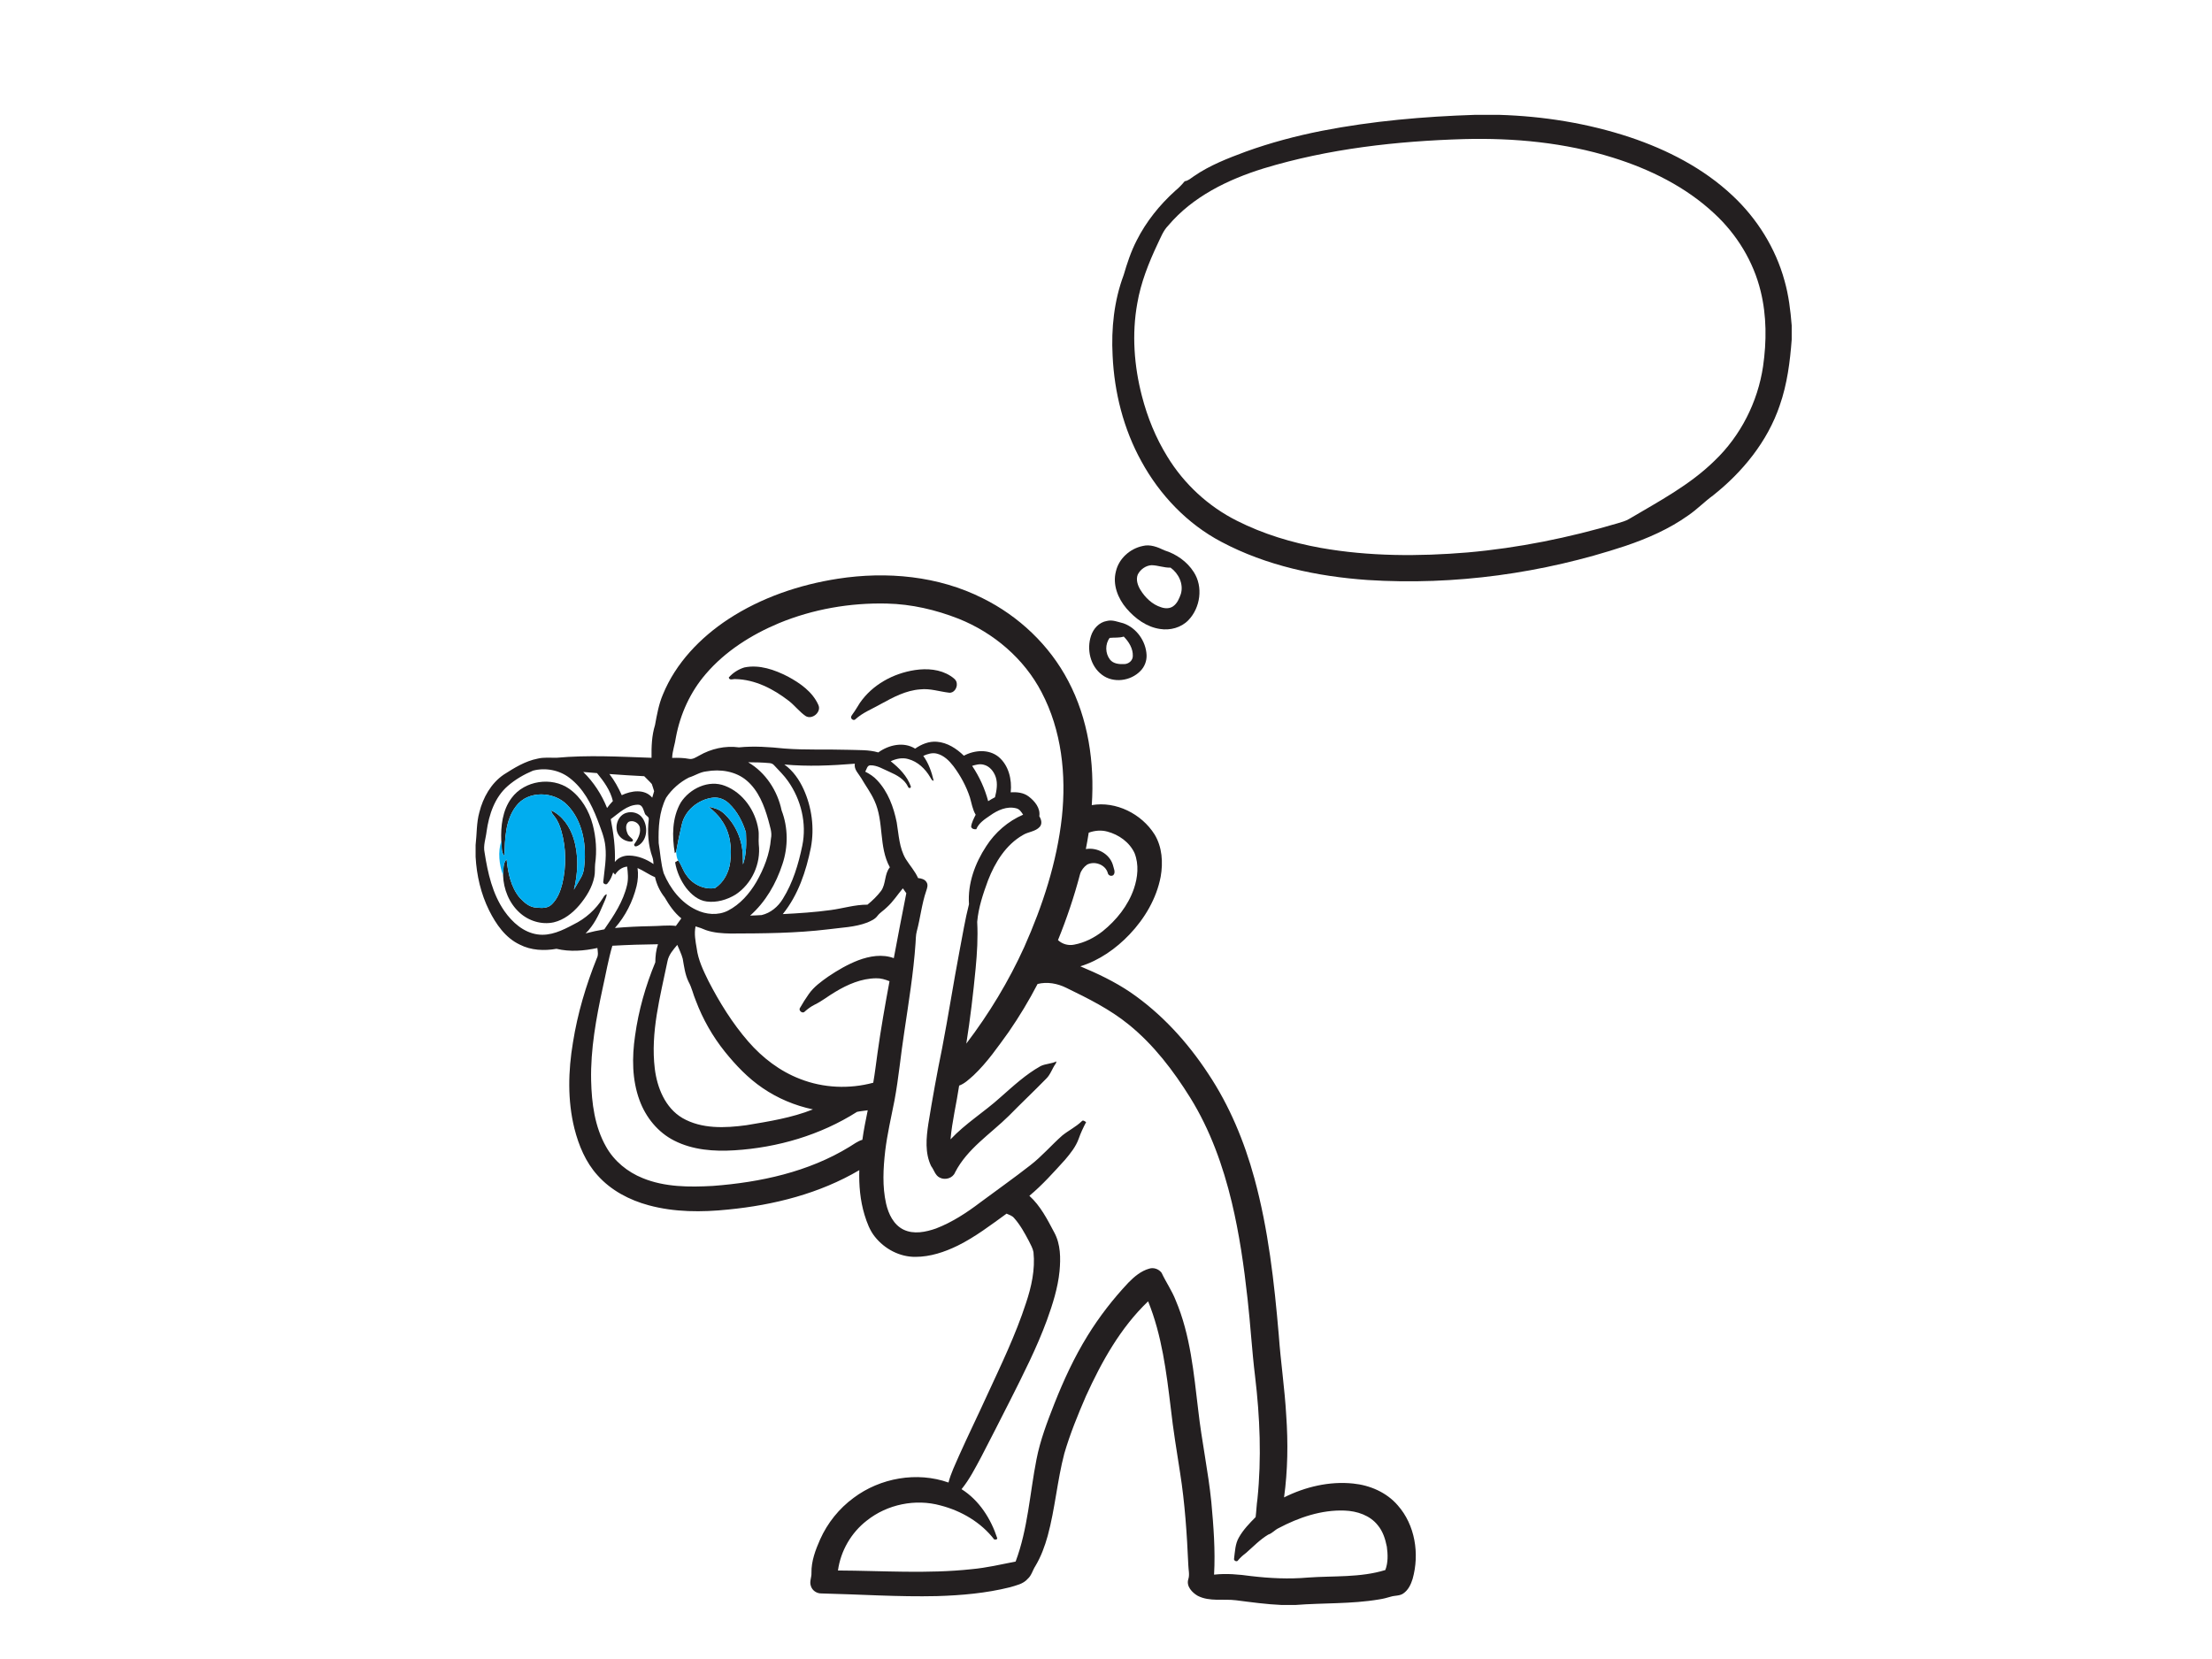<?xml version="1.0" encoding="utf-8"?>
<!-- Generator: Adobe Illustrator 17.0.0, SVG Export Plug-In . SVG Version: 6.00 Build 0)  -->
<!DOCTYPE svg PUBLIC "-//W3C//DTD SVG 1.1//EN" "http://www.w3.org/Graphics/SVG/1.1/DTD/svg11.dtd">
<svg version="1.1" id="Layer_1" xmlns="http://www.w3.org/2000/svg" xmlns:xlink="http://www.w3.org/1999/xlink" x="0px" y="0px"
	 width="800px" height="600px" viewBox="0 0 800 600" enable-background="new 0 0 800 600" xml:space="preserve">
<g id="_x23_231f20ff">
	<path fill="#231F20" d="M533.458,41.535h8.714c16.017,0.483,32.021,3.04,47.249,8.08c13.572,4.536,26.649,11.244,37.143,21.1
		c8.903,8.317,15.612,19.035,18.837,30.81c1.496,5.273,2.16,10.736,2.591,16.185v5.088c-0.595,8.058-1.643,16.159-4.324,23.825
		c-4.406,13.034-13.43,24.088-24.114,32.556c-3.126,2.276-5.825,5.083-9.028,7.26c-6.89,4.902-14.719,8.312-22.695,11.011
		c-29.917,9.912-61.736,14.323-93.209,12.318c-18.246-1.281-36.613-5.156-52.871-13.788c-12.335-6.48-22.316-16.974-28.96-29.15
		c-6.454-11.675-9.791-24.912-10.399-38.199c-0.53-9.843,0.522-19.876,3.992-29.15c1.255-4.281,2.656-8.537,4.704-12.508
		c3.423-6.808,8.282-12.844,13.922-17.944c1.268-1.039,2.414-2.212,3.453-3.484c1.289-0.168,2.251-1.104,3.29-1.794
		c5.734-3.967,12.288-6.493,18.785-8.907c8.972-3.242,18.216-5.695,27.576-7.541C496.345,43.751,514.906,42.142,533.458,41.535
		 M529.535,50.3c-24.459,0.729-49.038,3.475-72.523,10.606c-12.9,3.992-25.67,10.201-34.522,20.695
		c-1.811,1.837-2.682,4.29-3.798,6.558c-3.238,6.864-6.083,13.999-7.373,21.518c-2.026,11.149-1.16,22.691,1.686,33.616
		c1.983,7.666,5.001,15.086,9.166,21.829c6.014,9.878,14.823,18.026,25.166,23.213c9.515,4.812,19.82,7.92,30.292,9.813
		c17.509,3.109,35.436,3.126,53.117,1.656c18.397-1.617,36.583-5.307,54.281-10.546c1.444-0.453,2.949-0.811,4.251-1.621
		c10.688-6.316,21.85-12.214,30.797-20.988c9.438-9.011,15.638-21.243,17.556-34.129c1.298-8.998,1.319-18.285-0.858-27.149
		c-2.604-10.774-8.627-20.613-16.746-28.119c-10.335-9.671-23.316-16.073-36.738-20.255C565.949,51.563,547.643,49.843,529.535,50.3
		z"/>
	<path fill="#231F20" d="M413.225,197.475c2.759-0.724,5.454,0.388,7.903,1.561c4.281,1.337,8.2,4.053,10.619,7.868
		c3.458,5.325,2.401,12.904-1.957,17.401c-2.604,2.695-6.579,3.76-10.235,3.173c-4.855-0.703-9.032-3.781-12.154-7.433
		c-3.104-3.63-5.083-8.644-3.807-13.422C404.65,202.02,408.659,198.441,413.225,197.475 M411.5,207.767
		c-0.754,1.845-0.043,3.928,0.936,5.549c1.729,2.807,4.26,5.294,7.472,6.299c1.414,0.509,3.126,0.56,4.389-0.358
		c1.47-1.039,2.19-2.79,2.768-4.424c1.078-3.579-0.789-7.446-3.725-9.541c-2.337,0.082-4.553-0.845-6.872-0.884
		C414.38,204.533,412.445,205.921,411.5,207.767z"/>
	<path fill="#231F20" d="M303.059,209.297c17.612-2.725,36.298-1.03,52.354,7.075c13.064,6.463,24.161,16.97,30.93,29.913
		c7.239,13.697,9.554,29.559,8.511,44.895c8.782-1.5,18,3.152,22.7,10.585c2.785,4.553,3.126,10.188,2.216,15.336
		c-1.518,7.894-5.764,15.073-11.261,20.854c-4.915,5.161-10.947,9.399-17.798,11.529c6.243,2.604,12.387,5.532,18.013,9.317
		c11.339,7.752,20.755,18.095,28.266,29.546c7.674,11.516,13.025,24.446,16.664,37.76c5.057,18.5,7.196,37.639,8.83,56.7
		c0.69,9.727,2.156,19.38,2.699,29.12c0.694,9.869,0.56,19.815-0.785,29.628c7.67-3.829,16.388-5.902,24.972-5.018
		c6.079,0.604,12.102,3.195,16.142,7.886c6.303,7.114,7.911,17.548,5.398,26.554c-0.612,2.013-1.582,4.087-3.372,5.307
		c-1.328,0.953-3.048,0.703-4.536,1.173c-1.401,0.427-2.82,0.785-4.268,1c-10.015,1.69-20.216,1.216-30.309,2.009H463.6
		c-5.545-0.237-11.042-1-16.539-1.703c-4.605-0.582-9.576,0.586-13.874-1.608c-2.022-1.16-4.195-3.432-3.436-5.95
		c0.573-1.699,0.052-3.471,0.017-5.2c-0.5-11.167-1.229-22.338-2.979-33.383c-1.207-7.748-2.483-15.482-3.354-23.273
		c-1.587-13.094-3.212-26.395-8.205-38.708c-9.998,9.546-16.823,21.842-22.497,34.306c-2.936,6.778-5.739,13.641-7.812,20.742
		c-2.565,9.791-3.337,19.962-5.997,29.736c-1.061,3.816-2.44,7.584-4.493,10.99c-0.983,1.5-1.354,3.389-2.764,4.605
		c-1.621,1.875-4.161,2.345-6.42,3.035c-8.623,2.151-17.526,2.927-26.39,3.195c-13.948,0.328-27.878-0.642-41.817-0.966
		c-1.699,0.03-3.337-1.099-3.794-2.751c-0.556-1.556,0.323-3.117,0.229-4.695c-0.073-4.23,1.449-8.278,3.134-12.089
		c2.66-5.945,6.859-11.184,12.111-15.034c9.619-7.222,22.92-9.576,34.315-5.54c0.88-3.406,2.449-6.562,3.837-9.774
		c3.272-7.299,6.795-14.482,10.106-21.764c5.049-10.947,10.33-21.833,14.068-33.319c1.992-5.92,3.384-12.193,2.725-18.466
		c-0.259-1.427-1.009-2.695-1.638-3.975c-1.548-2.932-3.152-5.885-5.372-8.368c-0.694-0.845-1.772-1.155-2.725-1.582
		c-5.704,4.126-11.343,8.442-17.677,11.576c-4.743,2.315-9.912,4.04-15.232,4.053c-5.704,0.073-11.218-2.858-14.724-7.291
		c-1.841-2.294-2.867-5.105-3.725-7.881c-1.591-5.234-2.057-10.744-1.901-16.185c-14.374,8.463-30.896,12.628-47.396,14.241
		c-9.584,0.996-19.423,1-28.779-1.543c-6.959-1.875-13.637-5.372-18.47-10.809c-4.316-4.743-6.829-10.817-8.39-16.966
		c-2.522-10.162-2.251-20.829-0.526-31.094c1.656-10.455,4.691-20.643,8.627-30.456c0.638-1.168,0.345-2.483,0.207-3.725
		c-4.85,1.061-9.916,1.462-14.788,0.298c-4.458,0.785-9.214,0.582-13.305-1.531c-5.174-2.44-8.554-7.355-11.046-12.322
		c-2.992-6.027-4.536-12.71-4.902-19.414v-4.281c0.47-3.949,0.285-7.989,1.362-11.848c1.332-5.303,4.199-10.429,8.778-13.581
		c3.82-2.44,7.765-4.911,12.283-5.795c2.242-0.552,4.557-0.293,6.838-0.319c11.43-1.048,22.92-0.384,34.367,0.013
		c-0.056-3.975,0.069-8.015,1.259-11.839c0.698-3.764,1.358-7.571,2.876-11.115c4.656-11.339,13.503-20.531,23.644-27.197
		C275.31,216.131,289.064,211.466,303.059,209.297 M281.691,225.388c-9.947,4.173-19.367,10.106-26.425,18.358
		c-5.579,6.454-9.231,14.478-10.8,22.842c-0.336,2.531-1.293,4.945-1.375,7.519c2.048-0.06,4.109-0.043,6.127,0.349
		c1.319,0.267,2.505-0.595,3.617-1.173c4.333-2.501,9.446-3.669,14.426-2.988c5.463-0.543,10.955-0.142,16.401,0.418
		c7.748,0.604,15.521,0.229,23.282,0.47c3.574,0.138,7.226-0.078,10.701,0.944c3.773-2.733,9.153-3.975,13.322-1.375
		c2.289-1.595,5.031-2.729,7.868-2.488c3.777,0.298,7.11,2.462,9.757,5.049c3.82-2.061,8.933-2.458,12.486,0.362
		c3.716,3.04,4.962,8.274,4.454,12.887c2.259-0.168,4.687,0.091,6.532,1.522c2.182,1.664,4.268,4.191,3.811,7.122
		c0.711,1.134,1.143,2.686,0.168,3.82c-1.578,1.781-4.195,1.763-6.122,2.988c-6.148,3.518-10.05,9.878-12.568,16.323
		c-1.798,4.872-3.497,9.873-3.941,15.073c0.306,5.635-0.034,11.283-0.569,16.892c-0.875,9.071-1.936,18.13-3.367,27.136
		c8.231-10.822,15.323-22.527,20.945-34.91c6.653-14.935,11.831-30.702,13.62-47.012c1.634-15.314-0.095-31.409-7.351-45.18
		c-6.312-12.132-17.341-21.501-29.978-26.554c-8.265-3.247-17.056-5.299-25.955-5.497
		C307.439,217.968,294.018,220.296,281.691,225.388 M333.916,273.374c1.919,2.664,3.027,5.812,3.755,8.985
		c-0.742-0.017-0.91-0.815-1.268-1.289c-1.742-3.005-4.484-5.622-7.903-6.54c-2.138-0.634-4.398-0.142-6.368,0.785
		c3.052,2.432,5.971,5.359,7.282,9.123c0.086,0.819-0.914,0.673-1.052,0.039c-1.293-2.716-4.07-4.178-6.691-5.342
		c-2.242-0.94-4.406-2.401-6.92-2.35c-1.181,0.034-1.293,1.5-1.845,2.285c1.591,0.811,3.121,1.785,4.329,3.121
		c3.923,4.152,5.976,9.727,7.075,15.245c0.75,4.467,0.892,9.227,3.264,13.223c1.453,2.328,3.341,4.38,4.462,6.907
		c1.155,0.112,2.458,0.423,3.078,1.522c0.612,0.953,0.207,2.1-0.121,3.083c-1.643,4.76-2.121,9.804-3.428,14.655
		c-0.384,1.41-0.332,2.889-0.453,4.342c-0.737,10.718-2.492,21.324-4.053,31.948c-1.293,8.291-2.026,16.664-3.566,24.92
		c-1.194,6.058-2.6,12.085-3.35,18.22c-0.716,6.325-1.082,12.818,0.328,19.078c0.858,3.721,2.703,7.631,6.308,9.382
		c3.708,1.785,8.015,0.884,11.731-0.414c5.82-2.238,11.089-5.687,16.034-9.442c6.006-4.467,12.124-8.774,18.018-13.383
		c4.221-3.234,7.666-7.312,11.637-10.817c2.255-1.811,4.902-3.096,7.002-5.113c0.496-0.634,1.13,0.004,1.604,0.289
		c-1.017,1.932-1.953,3.906-2.673,5.976c-1.026,2.884-2.966,5.303-4.924,7.61c-4.113,4.536-8.209,9.127-12.921,13.064
		c4.027,3.639,6.515,8.567,9.024,13.297c2.302,4.268,2.315,9.283,1.88,13.991c-0.612,6.101-2.496,11.977-4.57,17.716
		c-3.673,9.985-8.515,19.483-13.288,28.977c-3.475,6.864-6.967,13.719-10.511,20.548c-2.147,3.975-4.195,8.045-7.066,11.563
		c6.381,4.018,10.623,10.71,12.921,17.776l-0.254,0.418c-0.211,0-0.634,0.009-0.845,0.009c-4.786-6.221-11.882-10.352-19.414-12.309
		c-9.084-2.514-19.298-0.405-26.666,5.463c-5.652,4.367-9.472,10.977-10.438,18.056c16.108,0.078,32.267,1.268,48.327-0.474
		c5.376-0.487,10.641-1.72,15.922-2.759c4.445-11.844,5.118-24.605,7.541-36.919c1.354-7.002,3.923-13.676,6.519-20.29
		c3.341-8.429,7.161-16.698,11.934-24.424c4.242-6.903,9.235-13.327,14.784-19.229c2.126-2.169,4.557-4.242,7.545-5.075
		c1.617-0.517,3.51,0.164,4.488,1.535c1.574,3.376,3.742,6.45,5.092,9.942c5.333,12.568,6.523,26.321,8.144,39.73
		c1.242,11.111,3.609,22.057,4.734,33.181c0.798,8.731,1.483,17.517,0.992,26.283c4.458-0.504,8.929-0.091,13.353,0.517
		c6.825,0.802,13.723,1.143,20.579,0.535c9.343-0.673,18.94,0.078,28.003-2.72c1.035-2.682,0.931-5.635,0.552-8.433
		c-0.552-2.764-1.423-5.557-3.259-7.748c-2.833-3.617-7.549-5.165-12.003-5.325c-8.394-0.323-16.573,2.479-23.907,6.359
		c-1.341,0.629-2.281,1.871-3.716,2.328c-2.984,1.785-5.415,4.333-8.015,6.614c-1.069,0.793-2.074,1.673-2.923,2.703
		c-0.401,0.733-1.647,0.095-1.431-0.63c0.349-2.587,0.392-5.342,1.75-7.653c1.565-2.789,3.811-5.105,6.045-7.36
		c0.28-2.173,0.332-4.393,0.66-6.566c1.505-14.715,0.901-29.577-0.845-44.24c-1.147-9.356-1.673-18.776-2.733-28.141
		c-1.289-11.727-2.958-23.437-5.708-34.923c-3.169-13.215-7.821-26.196-15.004-37.785c-6.105-9.796-13.21-19.147-22.23-26.451
		c-6.816-5.562-14.754-9.49-22.622-13.318c-3.195-1.582-6.877-2.263-10.378-1.388c-3.104,5.98-6.597,11.762-10.416,17.31
		c-3.949,5.458-7.808,11.072-12.727,15.724c-1.608,1.406-3.178,2.979-5.221,3.725c-0.961,6.493-2.552,12.891-3.121,19.44
		c5.402-5.76,12.193-9.908,18.022-15.185c4.618-4.057,9.166-8.304,14.564-11.318c1.811-0.884,3.915-0.802,5.73-1.703
		c-0.056,0.185-0.164,0.556-0.22,0.737c-1.328,1.759-1.888,4.001-3.514,5.545c-4.402,4.505-8.989,8.83-13.4,13.327
		c-6.696,6.631-15.107,11.921-19.527,20.527c-0.828,2.117-3.57,2.915-5.527,1.914c-1.681-0.785-2.057-2.781-3.117-4.148
		c-2.315-4.738-1.798-10.24-1.035-15.288c1.479-9.175,3.134-18.319,4.997-27.421c2.259-11.736,4.079-23.545,6.312-35.285
		c1.091-5.588,1.983-11.24,3.393-16.75c-0.509-7.489,2.186-14.836,6.26-21.014c3.199-4.975,7.881-9.024,13.318-11.365
		c-0.612-0.957-1.289-2.022-2.47-2.302c-3.367-0.888-6.769,0.673-9.464,2.6c-1.944,1.337-4.083,2.677-5.01,4.967
		c-0.75,0.069-1.656-0.103-1.858-0.944c0.198-1.548,0.97-2.927,1.643-4.307c-1.147-1.932-1.462-4.178-2.091-6.295
		c-1.337-4.07-3.415-7.877-5.98-11.296c-1.518-1.97-3.432-3.859-5.911-4.493C337.18,272.119,335.455,272.684,333.916,273.374
		 M270.581,275.689c6.329,3.691,10.623,10.317,12.102,17.427c2.376,6.174,2.401,13.176,0.289,19.436
		c-2.281,7.015-6.114,13.685-11.688,18.591c1.384-0.078,2.772-0.073,4.156-0.19c3.255-0.759,5.971-3.031,7.679-5.864
		c3.656-5.846,5.657-12.568,7.045-19.276c1.647-8.032-0.44-16.612-5.139-23.273c-1.457-2.108-3.324-3.88-5.053-5.76
		c-0.423-0.526-1.065-0.759-1.716-0.798C275.703,275.741,273.142,275.694,270.581,275.689 M283.666,276.491
		c3.147,2.229,5.394,5.497,6.98,8.968c2.958,6.532,3.949,13.965,2.63,21.027c-1.729,8.593-4.592,17.216-10.175,24.11
		c5.807-0.297,11.619-0.668,17.384-1.466c4.424-0.591,8.748-1.979,13.249-1.944c1.819-1.47,3.505-3.126,4.928-4.984
		c1.806-2.531,1.147-6.131,3.169-8.528c-4.104-7.442-2.052-16.461-5.566-24.079c-1.285-2.889-3.203-5.419-4.773-8.149
		c-0.97-1.656-2.69-3.113-2.337-5.243C300.683,276.892,292.147,277.267,283.666,276.491 M351.584,276.983
		c2.621,3.898,4.605,8.231,5.803,12.775c0.802-0.509,1.617-0.987,2.462-1.418c0.595-2.376,1.048-4.932,0.267-7.317
		c-0.69-2.026-2.212-3.958-4.376-4.458C354.344,276.189,352.921,276.582,351.584,276.983 M192.755,278.716
		c-3.285,1.384-6.42,3.199-9.114,5.545c-4.747,4.113-6.816,10.416-7.661,16.461c-0.285,2.531-1.285,5.053-0.72,7.618
		c1.147,7.381,2.841,14.956,7.174,21.182c2.846,4.044,6.903,7.709,11.969,8.42c4.643,0.681,9.02-1.462,12.995-3.583
		c4.363-2.117,8.114-5.467,10.671-9.589c0.349-0.552,0.668-1.199,1.371-1.349c-0.151,1.401-0.901,2.63-1.401,3.923
		c-1.535,3.699-3.35,7.394-6.252,10.231c2.233-0.591,4.493-1.078,6.773-1.466c3.428-4.928,6.855-10.084,8.222-16.013
		c0.539-2.199,0.289-4.467,0.034-6.683c-1.875,0.181-3.38,1.371-4.363,2.919c-0.172-0.198-0.522-0.595-0.698-0.798
		c-0.461,1.414-1.043,2.833-2.039,3.958c-0.435,0.733-1.802,0.095-1.526-0.711c0.414-4.178,1.216-8.369,0.759-12.577
		c-0.306-3.441-1.738-6.622-2.902-9.83c-2.173-5.652-5.144-11.296-10.059-15.03C202.296,278.487,197.247,277.53,192.755,278.716
		 M255.443,278.988c-2.272,0.229-4.161,1.569-6.303,2.216c-3.285,1.681-6.165,4.225-8.222,7.295
		c-2.548,5.049-2.863,10.873-2.703,16.431c0.604,3.626,0.78,7.342,1.819,10.882c2.311,5.523,6.234,10.658,11.757,13.253
		c3.535,1.716,7.877,2.1,11.46,0.297c4.415-2.268,7.799-6.144,10.287-10.373c2.759-4.812,4.842-10.11,5.282-15.681
		c0.517-2.298-0.431-4.523-0.953-6.726c-1.47-5.221-3.544-10.636-7.778-14.254C266.114,278.906,260.479,278.069,255.443,278.988
		 M210.94,279.19c3.755,3.66,6.674,8.166,8.614,13.034c0.638-0.888,1.341-1.729,2.1-2.514c-0.905-3.854-3.259-7.097-5.73-10.102
		C214.26,279.483,212.6,279.35,210.94,279.19 M220.4,279.94c1.828,2.337,3.251,4.954,4.467,7.648
		c3.432-1.638,8.291-2.376,11.024,0.901c0.216-0.785,0.448-1.561,0.681-2.337c-0.31-0.862-0.492-1.763-0.836-2.604
		c-0.854-1.005-1.854-1.867-2.751-2.824C228.786,280.531,224.595,280.238,220.4,279.94 M220.878,296.259
		c1.009,5.083,1.72,10.3,1.492,15.495c1.216-1.625,3.255-2.389,5.238-2.328c3.147,0.065,6.178,1.302,8.748,3.074
		c-0.086-0.806-0.099-1.63-0.371-2.397c-1.574-4.393-1.897-9.162-1.349-13.775c0.185-1.056-1.246-1.293-1.453-2.216
		c-0.517-1.224-0.785-3.156-2.518-3.083C226.746,291.111,223.853,294.099,220.878,296.259 M393.75,301.153
		c-0.31,1.979-0.647,3.958-1.043,5.924c4.079-0.686,8.524,1.656,9.774,5.7c0.246,1.151,1.125,2.738,0.168,3.729
		c-0.772,0.565-1.863,0.108-2.013-0.815c-0.871-3.018-4.786-4.411-7.476-2.984c-1.168,0.823-2.121,2.044-2.539,3.419
		c-2.134,8.123-4.824,16.099-7.985,23.877c1.543,1.453,3.734,2.069,5.816,1.647c3.785-0.694,7.321-2.492,10.343-4.855
		c4.984-4.018,9.175-9.231,11.279-15.332c1.423-4.126,1.888-8.787,0.254-12.921c-1.832-3.962-5.708-6.691-9.856-7.791
		C398.251,300.152,395.893,300.364,393.75,301.153 M230.579,313.94c0.306,2.182,0.16,4.406-0.358,6.549
		c-1.362,5.553-4.027,10.826-7.817,15.125c4.324-0.375,8.662-0.582,12.999-0.655c3.018-0.009,6.032-0.453,9.045-0.091
		c0.66-0.905,1.311-1.815,1.962-2.729c-2.548-2.057-4.402-4.794-6.032-7.601c-1.699-2.134-2.876-4.639-3.484-7.299
		C234.684,316.342,232.769,314.876,230.579,313.94 M320.714,328.168c-1.065,1.095-2.445,1.854-3.376,3.078
		c-0.888,1.212-2.337,1.815-3.673,2.397c-4.497,1.729-9.377,1.815-14.098,2.457c-11.719,1.423-23.54,1.487-35.328,1.522
		c-2.996-0.052-6.058-0.246-8.912-1.229c-1.224-0.535-2.483-1-3.773-1.354c-0.548,2.647-0.043,5.303,0.414,7.924
		c0.522,4.182,2.384,8.028,4.221,11.77c4.014,7.786,8.67,15.31,14.426,21.941c5.109,5.881,11.477,10.77,18.789,13.56
		c8.36,3.277,17.759,3.682,26.416,1.349c0.629-3.57,1.03-7.17,1.544-10.757c1.207-8.688,2.738-17.328,4.337-25.955
		c-1.535-0.625-3.156-1.112-4.829-1.061c-5.303,0.043-10.322,2.216-14.788,4.919c-2.518,1.47-4.794,3.337-7.429,4.609
		c-1.319,0.642-2.496,1.526-3.591,2.496c-0.767,0.961-2.445-0.366-1.712-1.345c0.974-1.716,2.035-3.389,3.173-5.001
		c1.841-2.617,4.475-4.505,7.058-6.329c3.419-2.298,7.01-4.393,10.865-5.872c4.053-1.513,8.644-2.311,12.809-0.759
		c1.444-7.843,2.988-15.668,4.523-23.489c-0.423-0.586-0.841-1.168-1.246-1.759C324.59,323.576,322.969,326.155,320.714,328.168
		 M221.469,342.042c-1.475,5.014-2.35,10.184-3.497,15.28c-2.363,10.986-4.424,22.144-4.182,33.427
		c0.19,8.213,1.28,16.728,5.407,23.976c2.915,5.2,7.756,9.162,13.262,11.365c8.006,3.281,16.858,3.281,25.356,2.811
		c17.168-1.289,34.582-5.053,49.409-14.137c1.522-0.914,2.936-2.044,4.665-2.548c0.496-3.583,1.216-7.131,1.94-10.671
		c-1.289,0.203-2.591,0.297-3.867,0.569c-13.24,8.416-28.749,12.943-44.36,13.909c-7.368,0.47-15.09-0.103-21.768-3.514
		c-5.894-2.966-10.291-8.425-12.533-14.573c-2.742-7.429-2.759-15.564-1.625-23.312c1.25-9.14,3.798-18.074,7.325-26.589
		c0.022-2.216,0.259-4.432,0.97-6.54C232.468,341.551,226.966,341.732,221.469,342.042 M241.405,347.643
		c-2.621,12.762-6.187,25.722-4.592,38.859c0.845,6.885,3.76,14.154,9.977,17.836c6.972,4.036,15.448,3.648,23.161,2.604
		c8.127-1.358,16.362-2.652,24.058-5.713c-6.502-1.375-12.749-3.988-18.233-7.752c-5.238-3.557-9.645-8.192-13.603-13.098
		c-4.449-5.549-8.002-11.796-10.507-18.449c-0.974-2.264-1.449-4.721-2.647-6.885c-1.263-2.6-1.608-5.501-2.104-8.308
		c-0.453-1.742-1.293-3.35-1.962-5.01C243.47,343.482,241.849,345.306,241.405,347.643z"/>
	<path fill="#231F20" d="M400.273,224.586c2.057-0.548,4.066,0.371,6.036,0.841c4.738,1.669,8.123,6.45,8.364,11.434
		c0.108,2.147-0.716,4.307-2.246,5.82c-3.527,3.647-9.774,4.497-13.891,1.358c-4.212-3.147-5.588-9.179-3.962-14.051
		C395.406,227.375,397.492,225.069,400.273,224.586 M401.33,230.699c-1.703,2.251-1.617,5.601,0.095,7.821
		c1.199,1.561,3.376,1.742,5.195,1.66c1.569-0.043,3.07-1.272,3.078-2.919c0.103-2.708-1.436-5.174-3.281-7.036
		C404.77,230.76,403.024,230.518,401.33,230.699z"/>
	<path fill="#231F20" d="M269.201,241.392c5.437-1.13,10.973,0.841,15.767,3.303c4.402,2.376,8.851,5.476,10.968,10.179
		c1.311,2.591-2.22,5.601-4.6,4.07c-2.276-1.578-3.949-3.85-6.139-5.532c-5.527-4.26-12.111-7.67-19.216-7.808
		c-0.793-0.108-2.177,0.612-2.414-0.569C265.041,243.332,267.045,242.056,269.201,241.392z"/>
	<path fill="#231F20" d="M330.898,242.336c4.35-0.651,9.093-0.319,12.87,2.126c0.97,0.66,2.182,1.41,2.264,2.712
		c0.224,1.625-1.061,3.613-2.863,3.337c-3.449-0.405-6.838-1.591-10.352-1.19c-5.144,0.354-9.77,2.837-14.202,5.269
		c-3.1,1.785-6.528,3.074-9.209,5.51c-0.457,0.556-1.371,0.198-1.552-0.427c-0.228-0.586,0.306-1.043,0.569-1.492
		c0.944-1.246,1.677-2.621,2.535-3.923C315.497,247.63,323.051,243.534,330.898,242.336z"/>
	<path fill="#231F20" d="M185.011,288.619c4.643-6.329,14.486-7.825,20.876-3.324c4.342,3.087,7.166,7.924,8.494,13.021
		c1.19,4.605,1.531,9.451,0.854,14.167c-0.155,1.531,0.035,3.087-0.293,4.605c-0.755,3.885-2.932,7.321-5.441,10.317
		c-2.427,2.833-5.536,5.294-9.231,6.165c-4.38,0.966-9.11-0.513-12.382-3.527c-3.764-3.415-5.79-8.481-5.945-13.516
		c0.207-1.932-0.125-4.247,1.272-5.799c0.492,4.928,1.522,10.115,4.79,14.012c1.587,1.677,3.522,3.419,5.958,3.497
		c1.85,0.19,4.005,0.345,5.467-1.043c2.177-2.013,3.268-4.906,3.971-7.726c1.423-6.183,1.375-12.732-0.358-18.85
		c-0.539-1.867-1.229-3.738-2.462-5.269c-0.504-0.69-1.186-1.328-1.203-2.246c4.044,1.893,6.709,5.876,8.037,10.024
		c1.901,6.023,1.664,12.559,0.147,18.643c0.832-1.427,1.677-2.841,2.492-4.277c1.358-2.19,1.302-4.872,1.479-7.355
		c0.185-6.747-1.496-13.978-6.321-18.944c-4.76-5.036-14.262-5.454-18.582,0.366c-3.936,5.105-3.988,11.852-4.221,17.996
		c-1.319-1.453-0.785-3.639-1.117-5.424C181.071,298.786,181.709,293.03,185.011,288.619z"/>
	<path fill="#231F20" d="M246.182,290.288c3.268-5.118,10.119-8.403,16.026-6.079c6.54,2.505,11.033,9.028,12.063,15.827
		c0.31,1.759-0.009,3.54,0.147,5.307c0.841,6.989-2.514,14.374-8.438,18.22c-3.083,1.875-6.791,2.949-10.404,2.479
		c-3.083-0.384-5.566-2.552-7.416-4.902c-2.026-2.716-3.441-5.933-3.997-9.274c0.272-0.172,0.819-0.517,1.091-0.69
		c1.276,1.66,1.738,3.79,3.057,5.432c2.229,3.268,6.338,5.221,10.274,4.587c3.16-2.044,4.997-5.614,5.484-9.287
		c0.703-5.213,0.056-10.899-3.109-15.254c-1.199-1.919-2.953-3.367-4.613-4.863c1.936,0.349,3.906,0.966,5.381,2.332
		c4.363,3.919,6.816,9.765,6.916,15.595c0.022,0.966,0.039,1.936,0.073,2.906c1.276-3.708,1.259-7.679,1.065-11.542
		c-1.194-3.91-3.165-7.709-6.17-10.533c-1.643-1.565-3.962-2.423-6.226-2.005c-4.984,0.772-9.576,4.523-10.774,9.511
		c-0.811,3.324-1.496,6.683-2.091,10.05l-0.47,0.444C243.026,302.481,243.031,295.772,246.182,290.288z"/>
	<path fill="#231F20" d="M226.518,293.983c2.1-0.66,4.626,0.03,5.872,1.906c1.975,2.871,1.824,7.472-1.125,9.636
		c-0.591,0.397-1.867,1.143-1.932-0.112c1.224-1.737,2.44-3.747,2.1-5.967c-0.211-1.832-2.522-3.04-4.126-2.182
		c-1.229,0.974-0.931,2.82-0.384,4.092c0.328,1.03,1.332,1.544,1.97,2.341c0.177,0.974-1.121,0.694-1.66,0.586
		c-1.72-0.345-3.324-1.509-3.945-3.186C222.323,298.402,223.642,294.841,226.518,293.983z"/>
</g>
<g id="_x23_01adefff">
	<path fill="#01ADEF" d="M186.628,291.56c4.32-5.82,13.822-5.402,18.582-0.366c4.825,4.967,6.506,12.197,6.321,18.944
		c-0.177,2.483-0.121,5.165-1.479,7.355c-0.815,1.436-1.66,2.85-2.492,4.277c1.518-6.083,1.755-12.62-0.147-18.643
		c-1.328-4.148-3.992-8.131-8.037-10.024c0.017,0.918,0.698,1.556,1.203,2.246c1.233,1.531,1.923,3.402,2.462,5.269
		c1.733,6.118,1.781,12.667,0.358,18.85c-0.703,2.82-1.794,5.713-3.971,7.726c-1.462,1.388-3.617,1.233-5.467,1.043
		c-2.436-0.078-4.372-1.819-5.958-3.497c-3.268-3.898-4.299-9.084-4.79-14.012c-1.397,1.552-1.065,3.867-1.272,5.799
		c-1.449-3.919-1.888-8.364-0.651-12.395c0.332,1.785-0.203,3.971,1.117,5.424C182.64,303.412,182.692,296.664,186.628,291.56z"/>
	<path fill="#01ADEF" d="M246.613,298.057c1.199-4.988,5.79-8.739,10.774-9.511c2.264-0.418,4.583,0.44,6.226,2.005
		c3.005,2.824,4.975,6.622,6.17,10.533c0.194,3.863,0.211,7.834-1.065,11.542c-0.035-0.97-0.052-1.94-0.073-2.906
		c-0.099-5.829-2.552-11.675-6.916-15.595c-1.475-1.367-3.445-1.983-5.381-2.332c1.66,1.496,3.415,2.945,4.613,4.863
		c3.165,4.355,3.811,10.041,3.109,15.254c-0.487,3.673-2.324,7.243-5.484,9.287c-3.936,0.634-8.045-1.319-10.274-4.587
		c-1.319-1.643-1.781-3.773-3.057-5.432c-0.569-0.905-0.608-2.035-0.733-3.07C245.117,304.74,245.803,301.381,246.613,298.057z"/>
</g>
</svg>
